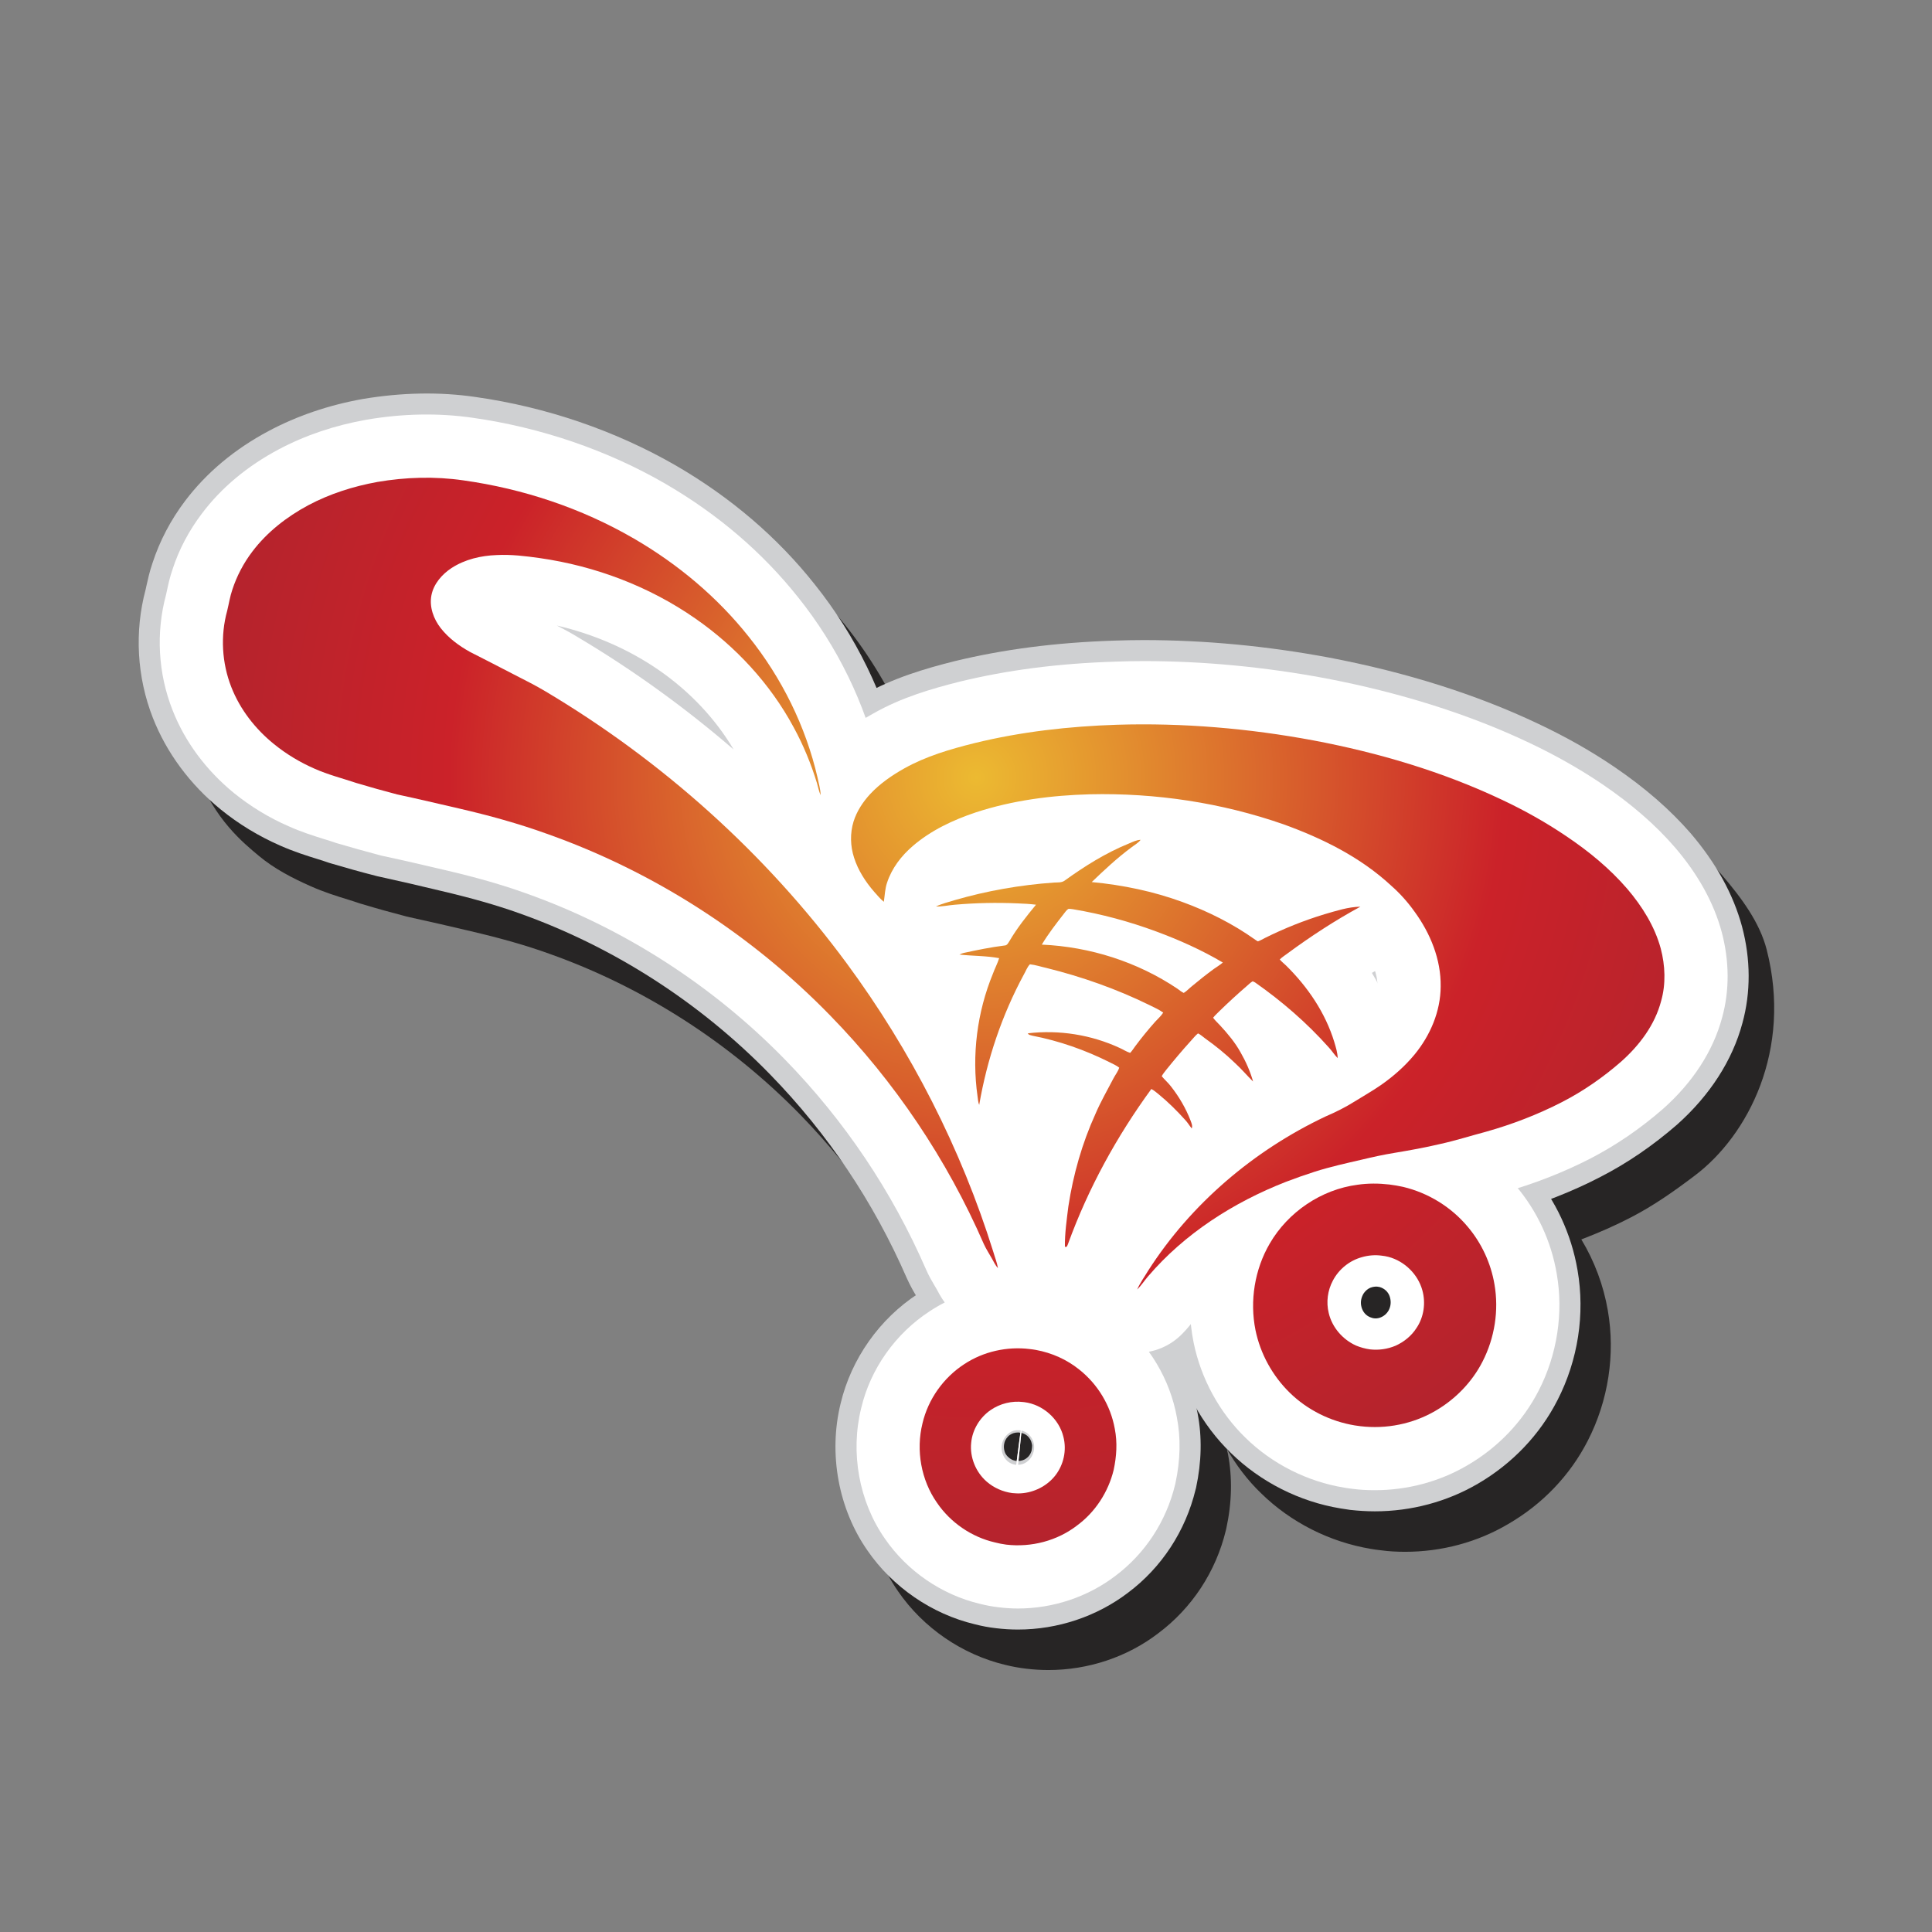 <?xml version="1.0" encoding="iso-8859-1"?>
<!-- Generator: Adobe Illustrator 13.0.0, SVG Export Plug-In . SVG Version: 6.00 Build 14948)  -->
<!DOCTYPE svg PUBLIC "-//W3C//DTD SVG 1.1//EN" "http://www.w3.org/Graphics/SVG/1.1/DTD/svg11.dtd">
<svg version="1.1" id="Layer_1" xmlns="http://www.w3.org/2000/svg" xmlns:xlink="http://www.w3.org/1999/xlink" x="0px" y="0px"
	 width="100px" height="100px" viewBox="0 0 100 100" enable-background="new 0 0 100 100" xml:space="preserve">
<rect x="0" y="0" width="100" height="100" fill="#808080" stroke="none"/>
<g>
	<g>
		<path fill="#272525" d="M91.444,49.155c-0.356-1.39-1.279-2.658-2.354-3.908c-1.074-1.239-2.374-2.368-3.988-3.474
			c-1.191-0.798-2.504-1.54-3.893-2.206c-3.192-1.516-6.841-2.668-10.857-3.438c-3.207-0.596-6.432-0.897-9.586-0.897
			c-0.504,0-1.011,0.006-1.522,0.023c-3.017,0.092-5.717,0.446-8.29,1.071c-1.294,0.325-2.666,0.724-4.014,1.383
			c-0.813-1.921-1.896-3.733-3.205-5.372c-1.931-2.431-4.335-4.486-7.163-6.136c-3.132-1.812-6.736-3.045-10.403-3.56
			c-1.855-0.267-3.809-0.237-5.821,0.11c-1.751,0.312-3.392,0.868-4.871,1.65c-1.763,0.938-3.216,2.154-4.318,3.612
			c-0.15,0.197-0.287,0.399-0.423,0.602c-3.369,10.791,1.057,14.345,2.666,15.688c0.793,0.66,1.726,1.146,2.666,1.562
			c0.715,0.318,1.372,0.521,1.957,0.701c0.197,0.063,0.391,0.121,0.588,0.191c0.049,0.012,0.104,0.035,0.159,0.046
			c0.701,0.214,1.438,0.417,2.255,0.631c0.061,0.018,0.116,0.029,0.174,0.041c1.06,0.231,2.113,0.475,3.167,0.724
			c1.6,0.376,2.883,0.741,4.055,1.164c4.868,1.725,9.363,4.608,13.005,8.341c2.984,3.068,5.363,6.605,7.079,10.547
			c0.165,0.378,0.342,0.684,0.469,0.893c-1.939,1.302-3.354,3.334-3.896,5.603c-0.637,2.594-0.11,5.443,1.404,7.619
			c1.3,1.893,3.32,3.276,5.552,3.809c0.355,0.087,0.72,0.155,1.088,0.197c0.376,0.045,0.759,0.069,1.138,0.069
			c2.062,0,4.084-0.671,5.69-1.904c1.743-1.303,2.984-3.189,3.499-5.333c0.01-0.034,0.018-0.062,0.023-0.098
			c0.29-1.337,0.317-2.634,0.084-3.85c-0.018-0.093-0.043-0.18-0.062-0.267c0.489,0.853,1.086,1.639,1.78,2.305
			c1.535,1.505,3.552,2.524,5.688,2.877c0.166,0.029,0.327,0.053,0.489,0.069c0.422,0.059,0.852,0.081,1.276,0.081
			c1.893,0,3.745-0.498,5.332-1.436c1.779-1.03,3.206-2.523,4.121-4.313c1.065-2.072,1.433-4.469,1.039-6.737
			c-0.223-1.303-0.693-2.559-1.372-3.682c0.889-0.341,1.755-0.719,2.565-1.141c1.157-0.596,2.24-1.354,3.302-2.16
			C90.483,58.77,92.772,54.348,91.444,49.155z"/>
	</g>
	<g>
		<g>
			<path fill="#CFD0D2" d="M51.342,65.144c0.094,0.174,0.18,0.348,0.312,0.498c-0.046-0.29-0.158-0.556-0.237-0.835
				c-1.673-5.364-4.266-10.437-7.601-14.958c-4.182-5.667-9.528-10.46-15.577-14.061c-0.539-0.324-1.106-0.602-1.665-0.891
				c-0.75-0.389-1.502-0.776-2.255-1.158c-0.57-0.318-1.103-0.712-1.508-1.228c-0.367-0.469-0.599-1.1-0.48-1.702
				c0.115-0.59,0.547-1.083,1.039-1.407c0.694-0.452,1.525-0.643,2.335-0.672c0.752-0.04,1.5,0.053,2.237,0.157
				c2.872,0.411,5.662,1.465,8.047,3.126c2.092,1.453,3.878,3.38,5.088,5.627c0.503,0.92,0.903,1.893,1.207,2.888
				c0.063,0.209,0.101,0.428,0.191,0.631c-0.003-0.307-0.099-0.602-0.156-0.897c-0.614-2.669-1.858-5.175-3.569-7.312
				c-1.629-2.05-3.67-3.757-5.934-5.071c-2.712-1.575-5.74-2.582-8.836-3.016c-1.477-0.214-2.982-0.168-4.443,0.082
				c-1.248,0.226-2.466,0.613-3.587,1.209c-1.111,0.597-2.13,1.39-2.891,2.397c-0.452,0.596-0.802,1.262-1.033,1.968
				c-0.122,0.354-0.177,0.724-0.266,1.089c-0.359,1.296-0.278,2.708,0.214,3.959c0.454,1.158,1.242,2.165,2.2,2.941
				c0.64,0.521,1.352,0.949,2.107,1.279c0.698,0.312,1.441,0.498,2.165,0.741c0.698,0.209,1.401,0.405,2.11,0.591
				c1.077,0.231,2.153,0.486,3.233,0.735c1.525,0.353,3.039,0.77,4.515,1.302c5.528,1.957,10.583,5.209,14.672,9.412
				c3.334,3.416,6.041,7.444,7.946,11.821C51.041,64.651,51.203,64.894,51.342,65.144z"/>
			<path fill="#CFD0D2" d="M51.654,70.001c-1.232,0-2.448-0.521-3.293-1.5c-0.42-0.486-0.671-0.943-0.805-1.188l-0.026-0.057
				c-0.008-0.012-0.017-0.023-0.025-0.042L47.438,67.1c-0.13-0.214-0.324-0.544-0.507-0.955c-1.713-3.931-4.089-7.474-7.073-10.535
				c-3.642-3.74-8.139-6.623-13.005-8.348c-1.172-0.417-2.455-0.782-4.058-1.158c-1.054-0.255-2.11-0.498-3.164-0.729
				c-0.058-0.012-0.116-0.023-0.174-0.041c-0.819-0.209-1.557-0.417-2.258-0.625c-0.049-0.018-0.104-0.029-0.159-0.047
				c-0.191-0.069-0.385-0.127-0.582-0.191c-0.584-0.18-1.244-0.388-1.962-0.706c-1.097-0.48-2.145-1.112-3.074-1.87
				c-1.586-1.291-2.799-2.929-3.508-4.736c-0.828-2.107-0.961-4.463-0.376-6.646C7.555,30.439,7.57,30.37,7.584,30.3
				c0.066-0.295,0.153-0.7,0.307-1.151c0.379-1.164,0.952-2.246,1.696-3.23c1.105-1.459,2.559-2.674,4.321-3.612
				c1.479-0.788,3.12-1.343,4.871-1.656c2.009-0.336,3.965-0.376,5.824-0.104c3.661,0.515,7.265,1.748,10.4,3.56
				c2.828,1.644,5.236,3.705,7.164,6.136c2.124,2.651,3.652,5.783,4.402,9.042c0.006,0.041,0.017,0.081,0.026,0.127l0.023,0.099
				c0.058,0.243,0.145,0.613,0.188,1.076c0.026,0.186,0.038,0.377,0.038,0.574c0,1.378-0.639,2.61-1.638,3.403
				c0.735,0.88,1.444,1.783,2.122,2.698c3.659,4.955,6.437,10.426,8.252,16.243c0.014,0.047,0.028,0.093,0.04,0.134l0.028,0.091
				c0.091,0.268,0.234,0.714,0.315,1.263c0.29,1.917-0.726,3.799-2.485,4.608C52.891,69.867,52.271,70.001,51.654,70.001z
				 M19.764,36.373c0.359,0.11,0.732,0.214,1.131,0.324c-0.573-0.446-1.079-0.943-1.507-1.488c-1.208-1.557-1.685-3.45-1.34-5.233
				c-0.015,0.012-0.032,0.018-0.049,0.029c-0.623,0.33-1.126,0.741-1.459,1.181c-0.165,0.214-0.289,0.451-0.368,0.688
				c-0.003,0.012-0.011,0.029-0.017,0.053c-0.012,0.045-0.029,0.127-0.043,0.214c-0.041,0.179-0.081,0.359-0.125,0.533
				c-0.009,0.034-0.014,0.063-0.023,0.093c-0.107,0.376-0.081,0.828,0.067,1.204c0.165,0.41,0.481,0.821,0.897,1.158
				c0.318,0.26,0.686,0.48,1.097,0.66c0.281,0.127,0.643,0.237,1.024,0.359C19.29,36.216,19.526,36.297,19.764,36.373z"/>
		</g>
		<g>
			<path fill="#CFD0D2" d="M85.96,49.096c-0.312-1.152-0.965-2.188-1.734-3.091c-0.909-1.054-1.989-1.939-3.133-2.709
				c-1.057-0.717-2.172-1.343-3.325-1.887c-3.1-1.47-6.417-2.449-9.783-3.085c-3.352-0.625-6.764-0.915-10.17-0.811
				c-2.478,0.081-4.961,0.359-7.373,0.95c-1.253,0.312-2.509,0.677-3.642,1.313c-0.639,0.359-1.253,0.782-1.756,1.32
				c-0.379,0.411-0.697,0.891-0.865,1.429c-0.186,0.608-0.168,1.268,0.028,1.87c0.208,0.654,0.591,1.245,1.037,1.76
				c0.165,0.18,0.312,0.371,0.503,0.521c0.052-0.335,0.058-0.677,0.17-0.996c0.244-0.741,0.732-1.377,1.317-1.881
				c0.943-0.816,2.09-1.354,3.268-1.749c1.907-0.625,3.919-0.885,5.919-0.938c3.393-0.076,6.801,0.434,10.005,1.551
				c2.021,0.729,4.001,1.708,5.587,3.184c0.455,0.399,0.86,0.857,1.21,1.349c0.813,1.117,1.366,2.466,1.346,3.861
				c-0.006,1.297-0.541,2.542-1.357,3.531c-0.498,0.603-1.091,1.123-1.728,1.569c-0.44,0.307-0.909,0.567-1.36,0.851
				c-0.48,0.302-0.989,0.556-1.514,0.781c-3.709,1.754-6.964,4.517-9.179,7.977c-0.193,0.325-0.422,0.631-0.57,0.979
				c0.206-0.202,0.365-0.45,0.559-0.677c1.899-2.223,4.432-3.837,7.141-4.897c0.495-0.19,0.993-0.364,1.499-0.527
				c0.8-0.254,1.622-0.435,2.44-0.624c0.556-0.134,1.113-0.255,1.682-0.348c0.791-0.133,1.577-0.272,2.353-0.457
				c0.797-0.174,1.578-0.424,2.364-0.632c1.364-0.382,2.689-0.892,3.949-1.539c1.104-0.567,2.128-1.28,3.063-2.096
				c0.945-0.84,1.747-1.898,2.071-3.144C86.229,50.932,86.193,49.982,85.96,49.096z"/>
			<path fill="#CFD0D2" d="M58.861,71.112c-0.839,0-1.688-0.245-2.425-0.741c-1.739-1.158-2.406-3.398-1.59-5.326
				c0.253-0.597,0.551-1.055,0.751-1.366c0.034-0.059,0.074-0.115,0.109-0.174c0.015-0.028,0.034-0.059,0.052-0.086
				c2.619-4.094,6.42-7.404,10.983-9.569c0.053-0.023,0.105-0.047,0.154-0.07c0.365-0.15,0.654-0.301,0.895-0.451
				c0.212-0.133,0.422-0.267,0.64-0.394c0.215-0.128,0.419-0.255,0.559-0.353c0.351-0.238,0.637-0.498,0.859-0.771
				c0.249-0.302,0.358-0.603,0.362-0.771c0.003-0.301-0.131-0.752-0.513-1.279c-0.19-0.266-0.37-0.475-0.552-0.625
				c-0.036-0.035-0.067-0.063-0.103-0.098c-0.938-0.869-2.271-1.609-4.075-2.269c-2.672-0.92-5.53-1.36-8.449-1.297
				c-1.794,0.046-3.322,0.284-4.656,0.724c-0.787,0.26-1.387,0.562-1.772,0.897c-0.014,0.092-0.026,0.185-0.04,0.278
				c-0.247,1.511-1.265,2.784-2.689,3.351c-1.423,0.568-3.039,0.348-4.257-0.584c-0.493-0.371-0.825-0.747-1.019-0.973l-0.058-0.064
				c-0.032-0.034-0.061-0.069-0.089-0.104c-0.883-1.024-1.517-2.125-1.882-3.271c-0.472-1.447-0.489-3.045-0.041-4.493
				c0.336-1.111,0.958-2.159,1.832-3.108c0.756-0.804,1.679-1.516,2.826-2.153c1.571-0.885,3.192-1.36,4.708-1.743
				c2.573-0.625,5.276-0.972,8.291-1.071c0.515-0.017,1.021-0.028,1.529-0.028c3.153,0,6.374,0.306,9.578,0.903
				c4.021,0.764,7.668,1.921,10.857,3.438c1.398,0.66,2.709,1.401,3.896,2.206c1.612,1.094,2.912,2.229,3.988,3.467
				c1.312,1.54,2.198,3.149,2.648,4.816c0.449,1.685,0.457,3.409,0.019,4.996c-0.516,1.927-1.683,3.739-3.378,5.25
				c-1.251,1.088-2.57,1.991-3.966,2.709c-1.461,0.759-3.071,1.391-4.764,1.864c-0.021,0.007-0.035,0.007-0.05,0.018
				c-0.243,0.058-0.48,0.127-0.721,0.197c-0.567,0.155-1.152,0.323-1.798,0.469c-0.892,0.214-1.776,0.37-2.604,0.51
				c-0.014,0-0.028,0.005-0.044,0.005c-0.379,0.063-0.801,0.15-1.365,0.278l-0.385,0.092c-0.628,0.151-1.223,0.291-1.739,0.452
				c-0.433,0.138-0.847,0.284-1.229,0.429c-2.24,0.88-4.109,2.147-5.4,3.67c-0.024,0.023-0.043,0.046-0.067,0.076l-0.06,0.074
				c-0.142,0.185-0.359,0.463-0.654,0.758C61.119,70.666,59.996,71.112,58.861,71.112z M77.812,46.37
				c0.758,1.522,1.144,3.144,1.117,4.764c-0.004,0.707-0.095,1.425-0.269,2.131c0.057-0.029,0.121-0.063,0.176-0.093
				c0.782-0.399,1.523-0.908,2.209-1.511c0.442-0.388,0.668-0.759,0.717-0.956c0.01-0.028,0.016-0.051,0.021-0.08
				c0.012-0.029,0.026-0.18-0.035-0.399c-0.106-0.388-0.396-0.874-0.839-1.389c-0.549-0.637-1.299-1.28-2.267-1.939
				C78.379,46.717,78.101,46.543,77.812,46.37z"/>
		</g>
		<g>
			<path fill="#CFD0D2" d="M59.038,43.47c-0.211,0.006-0.402,0.104-0.596,0.186c-1.202,0.486-2.307,1.181-3.358,1.939
				c-0.153,0.098-0.351,0.075-0.524,0.086c-1.739,0.122-3.466,0.423-5.14,0.909c-0.327,0.104-0.665,0.18-0.975,0.33
				c0.333,0.012,0.657-0.069,0.99-0.093c1.068-0.093,2.146-0.116,3.219-0.069c0.324,0.012,0.651,0.029,0.97,0.069
				c-0.492,0.596-0.976,1.204-1.367,1.87c-0.065,0.098-0.121,0.243-0.266,0.243c-0.706,0.087-1.404,0.231-2.101,0.382
				c-0.078,0.018-0.156,0.046-0.229,0.087c0.683,0.075,1.375,0.058,2.055,0.185c-0.086,0.278-0.225,0.532-0.323,0.805
				c-0.819,1.992-1.1,4.208-0.796,6.344c0.025,0.151,0.025,0.308,0.086,0.446c0.406-2.356,1.176-4.648,2.312-6.75
				c0.102-0.173,0.169-0.382,0.313-0.527c0.289,0.029,0.573,0.128,0.862,0.191c1.826,0.452,3.612,1.082,5.305,1.91
				c0.247,0.128,0.504,0.231,0.733,0.4c-0.113,0.179-0.276,0.318-0.418,0.474c-0.361,0.406-0.705,0.828-1.029,1.263
				c-0.087,0.115-0.162,0.243-0.264,0.347c-0.191-0.058-0.355-0.173-0.541-0.255c-1.474-0.683-3.138-0.948-4.753-0.758
				c0.031,0.093,0.147,0.093,0.229,0.122c1.396,0.271,2.75,0.746,4.018,1.384c0.165,0.086,0.335,0.155,0.48,0.271
				c-0.061,0.203-0.202,0.37-0.301,0.562c-0.318,0.613-0.661,1.204-0.93,1.835c-0.689,1.517-1.149,3.132-1.4,4.782
				c-0.085,0.688-0.188,1.383-0.18,2.083c0.099,0.075,0.134-0.075,0.162-0.14c1.04-2.865,2.519-5.562,4.312-8.017
				c0.14,0.069,0.258,0.18,0.377,0.272c0.494,0.405,0.949,0.856,1.377,1.332c0.125,0.133,0.22,0.295,0.336,0.438
				c0.055-0.139-0.015-0.283-0.061-0.411c-0.246-0.636-0.593-1.227-1.01-1.76c-0.142-0.19-0.33-0.347-0.481-0.532
				c0.059-0.121,0.154-0.226,0.24-0.341c0.402-0.498,0.82-0.996,1.251-1.471c0.127-0.133,0.24-0.289,0.386-0.405
				c0.135,0.063,0.244,0.168,0.363,0.255c0.545,0.388,1.063,0.805,1.54,1.268c0.339,0.307,0.628,0.654,0.947,0.967
				c-0.146-0.526-0.376-1.036-0.648-1.511c-0.287-0.516-0.665-0.967-1.062-1.396c-0.119-0.133-0.257-0.249-0.358-0.394
				c0.102-0.133,0.231-0.237,0.35-0.364c0.449-0.435,0.906-0.857,1.378-1.263c0.107-0.092,0.202-0.191,0.321-0.26
				c0.043,0.018,0.081,0.035,0.119,0.058c1.389,0.972,2.68,2.09,3.811,3.357c0.166,0.174,0.293,0.388,0.469,0.562
				c-0.008-0.29-0.095-0.556-0.174-0.828c-0.462-1.517-1.376-2.859-2.499-3.965c-0.107-0.104-0.227-0.196-0.325-0.312
				c0.119-0.121,0.264-0.208,0.4-0.312c1.203-0.886,2.46-1.708,3.773-2.42c-0.637,0.012-1.244,0.214-1.849,0.388
				c-1.069,0.324-2.107,0.741-3.107,1.239c-0.114,0.058-0.222,0.126-0.35,0.167c-0.046-0.023-0.089-0.052-0.133-0.082
				c-1.16-0.827-2.442-1.47-3.778-1.957c-1.504-0.55-3.091-0.88-4.688-1.03c0.651-0.625,1.313-1.245,2.037-1.782
				C58.711,43.742,58.907,43.643,59.038,43.47z M59.841,48.211c1.191,0.44,2.357,0.961,3.452,1.609
				c-0.142,0.127-0.307,0.22-0.46,0.33c-0.382,0.278-0.752,0.573-1.12,0.879c-0.15,0.116-0.274,0.262-0.443,0.365
				c-0.118-0.058-0.223-0.139-0.329-0.22c-2.069-1.39-4.53-2.171-7.017-2.281c0.336-0.562,0.741-1.083,1.137-1.592
				c0.073-0.093,0.134-0.185,0.232-0.255c0.084-0.012,0.168,0.006,0.255,0.017C57.01,47.308,58.45,47.696,59.841,48.211z"/>
			<path fill="#CFD0D2" d="M55.168,68.905c-0.972,0-1.93-0.329-2.705-0.919c-1.057-0.816-1.688-2.073-1.705-3.41
				c-0.009-0.897,0.092-1.69,0.18-2.386l0.034-0.283c0.003-0.041,0.009-0.087,0.017-0.133c0.012-0.075,0.023-0.156,0.039-0.237
				c-1.847,0.15-3.593-0.886-4.339-2.6c-0.304-0.689-0.374-1.285-0.403-1.552c-0.003-0.011-0.005-0.022-0.005-0.028
				c-0.243-1.702-0.217-3.421,0.069-5.112c-0.483-0.562-0.828-1.256-0.972-2.026c-0.018-0.081-0.029-0.162-0.038-0.237
				c-0.573-0.584-0.987-1.325-1.163-2.171c-0.408-1.968,0.579-3.965,2.396-4.828c0.527-0.254,1.004-0.394,1.32-0.486
				c0.061-0.018,0.118-0.035,0.179-0.052c0.041-0.018,0.084-0.029,0.127-0.041c1.708-0.498,3.485-0.839,5.292-1.007
				c1.154-0.77,2.225-1.343,3.308-1.783l0.061-0.018c0.313-0.139,1.055-0.452,2.032-0.486c1.688-0.052,3.251,0.862,4.026,2.362
				c0.223,0.44,0.37,0.903,0.437,1.372c0.716,0.284,1.404,0.608,2.067,0.961c0.619-0.243,1.244-0.463,1.873-0.654
				c0.022-0.011,0.04-0.017,0.057-0.023l0.186-0.052c0.691-0.197,1.645-0.48,2.79-0.504c2.032-0.046,3.789,1.303,4.302,3.248
				c0.515,1.945-0.364,3.988-2.134,4.943c-0.006,0-0.012,0.006-0.017,0.006c0.306,0.619,0.559,1.25,0.756,1.887
				c0.008,0.023,0.014,0.053,0.019,0.076l0.021,0.063c0.083,0.289,0.208,0.724,0.277,1.268c0.041,0.231,0.058,0.463,0.058,0.706
				c0,2.391-1.922,4.329-4.309,4.359c-0.426,0-0.843-0.053-1.251-0.168c-0.628,0.678-1.474,1.146-2.422,1.313
				c-0.618,1.308-1.845,2.229-3.283,2.442c-0.523,0.087-1.054,0.071-1.558-0.039c-0.547,1.048-1.016,2.118-1.403,3.188
				c-0.029,0.075-0.062,0.157-0.09,0.231C58.58,67.806,56.968,68.905,55.168,68.905z"/>
		</g>
		<g>
			<path fill="#CFD0D2" d="M75.961,63.487c-0.853-1.019-2.045-1.748-3.339-2.055c-0.237-0.052-0.472-0.093-0.709-0.122
				c-0.544-0.063-1.1-0.068-1.644,0.012c-1.879,0.244-3.602,1.413-4.548,3.046c-0.779,1.337-1.042,2.964-0.737,4.479
				c0.251,1.222,0.879,2.367,1.776,3.242c0.911,0.891,2.104,1.482,3.363,1.69c0.093,0.013,0.188,0.023,0.287,0.04
				c1.337,0.162,2.728-0.114,3.895-0.799c1.027-0.597,1.892-1.487,2.432-2.547c0.628-1.222,0.852-2.651,0.616-4
				C77.166,65.374,76.68,64.333,75.961,63.487z M73.322,68.731c-0.261,0.412-0.652,0.729-1.095,0.926
				c-0.414,0.174-0.87,0.238-1.319,0.186c-0.246-0.034-0.493-0.103-0.718-0.196c-0.694-0.312-1.241-0.942-1.415-1.684
				c-0.14-0.562-0.058-1.176,0.218-1.686c0.307-0.584,0.858-1.03,1.493-1.204c0.332-0.098,0.683-0.127,1.024-0.081
				c0.121,0.012,0.24,0.034,0.359,0.064c0.826,0.22,1.521,0.896,1.75,1.724C73.803,67.435,73.702,68.164,73.322,68.731z"/>
			<path fill="#CFD0D2" d="M71.163,78.226L71.163,78.226c-0.432,0-0.859-0.028-1.279-0.074c-0.166-0.024-0.327-0.047-0.489-0.075
				c-2.133-0.348-4.153-1.372-5.685-2.873c-1.502-1.452-2.572-3.409-2.996-5.486c-0.518-2.554-0.066-5.303,1.242-7.543
				c1.624-2.808,4.51-4.741,7.716-5.17c0.889-0.127,1.827-0.139,2.768-0.023c0.368,0.047,0.75,0.11,1.125,0.197
				c0.021,0.006,0.039,0.012,0.059,0.012c2.203,0.515,4.221,1.76,5.673,3.489c1.219,1.437,2.037,3.19,2.356,5.062
				c0.394,2.269,0.026,4.658-1.036,6.726c-0.915,1.796-2.345,3.293-4.122,4.329C74.9,77.729,73.05,78.226,71.163,78.226z
				 M69.672,66.348c-0.315,0.491-0.402,1.064-0.249,1.608c0.181,0.654,0.663,1.142,1.323,1.315c0.096,0.022,0.174,0.04,0.249,0.051
				c0.191,0.018,0.469,0,0.709-0.062c0.495-0.151,0.897-0.481,1.14-0.938c0.174-0.319,0.25-0.689,0.221-1.061
				c-0.003-0.011-0.003-0.027-0.005-0.046c-0.062-0.336-0.206-0.653-0.424-0.907c-0.254-0.308-0.619-0.533-0.986-0.62
				c-0.091-0.022-0.178-0.034-0.255-0.046c-0.197-0.023-0.359-0.023-0.494-0.007c-0.024,0.007-0.051,0.007-0.073,0.012
				c-0.348,0.047-0.697,0.22-0.979,0.476C69.789,66.19,69.725,66.267,69.672,66.348z"/>
		</g>
		<g>
			<path fill="#CFD0D2" d="M55.872,70.897c-0.648-0.526-1.43-0.874-2.249-1.024c-0.104-0.019-0.215-0.035-0.321-0.046
				c-1.175-0.146-2.402,0.127-3.392,0.781c-1.077,0.7-1.87,1.816-2.163,3.067c-0.344,1.39-0.072,2.935,0.752,4.109
				c0.698,1.024,1.789,1.772,2.993,2.05c0.194,0.052,0.389,0.087,0.592,0.116c1.29,0.151,2.639-0.196,3.67-0.996
				c0.942-0.694,1.614-1.736,1.889-2.871c0.151-0.7,0.197-1.425,0.059-2.125C57.489,72.761,56.826,71.655,55.872,70.897z
				 M54.61,76.386c-0.423,0.532-1.086,0.867-1.763,0.908c-0.15,0.012-0.301,0-0.449-0.012c-0.488-0.063-0.961-0.272-1.332-0.597
				c-0.563-0.492-0.876-1.262-0.798-2.002c0.061-0.683,0.452-1.321,1.013-1.703c0.489-0.335,1.1-0.484,1.688-0.41
				c0.018,0,0.035,0.006,0.053,0.006c0.951,0.121,1.794,0.857,2.02,1.795C55.221,75.065,55.057,75.823,54.61,76.386z"/>
			<path fill="#CFD0D2" d="M52.688,84.345L52.688,84.345c-0.375,0-0.758-0.023-1.129-0.069c-0.367-0.041-0.734-0.109-1.097-0.203
				c-2.237-0.533-4.263-1.928-5.563-3.82c-1.499-2.147-2.029-5.002-1.389-7.606c0.55-2.315,2.015-4.388,4.012-5.685
				c1.525-1.001,3.311-1.534,5.166-1.534c0.38,0,0.765,0.023,1.141,0.068c0.18,0.019,0.388,0.053,0.594,0.087
				c1.531,0.284,2.979,0.945,4.188,1.917c1.762,1.395,2.973,3.415,3.378,5.662c0.234,1.21,0.206,2.507-0.081,3.844
				c-0.01,0.035-0.018,0.069-0.026,0.098c-0.519,2.142-1.757,4.035-3.499,5.337C56.771,83.668,54.752,84.345,52.688,84.345z
				 M52.861,74.168l-0.145,1.453c0.162-0.006,0.307-0.063,0.376-0.115c0.023-0.019,0.047-0.035,0.07-0.053
				c0.081-0.058,0.182-0.191,0.231-0.353c0.037-0.203,0.029-0.302,0.029-0.302c-0.01-0.028-0.013-0.053-0.019-0.087
				c-0.023-0.14-0.121-0.307-0.237-0.399C53.062,74.231,52.963,74.186,52.861,74.168z M52.688,74.145
				c-0.164,0-0.298,0.053-0.369,0.099c-0.016,0.012-0.027,0.019-0.041,0.022c-0.133,0.087-0.252,0.255-0.287,0.405
				c-0.006,0.019-0.006,0.035-0.012,0.053c-0.043,0.181-0.003,0.423,0.096,0.566c0.11,0.157,0.27,0.268,0.414,0.303
				c0.021,0.004,0.041,0.011,0.061,0.017c0.021,0.006,0.043,0.006,0.059,0.012c0.006,0,0.012,0,0.017,0l0.19-1.465
				c-0.008,0-0.014,0-0.02,0C52.746,74.145,52.717,74.145,52.688,74.145z"/>
		</g>
	</g>
	<g>
		<g>
			<path fill="#FFFFFF" d="M51.342,65.144c0.094,0.174,0.18,0.348,0.312,0.498c-0.046-0.29-0.158-0.556-0.237-0.835
				c-1.673-5.364-4.266-10.437-7.601-14.958c-4.182-5.667-9.528-10.46-15.577-14.061c-0.539-0.324-1.106-0.602-1.665-0.891
				c-0.75-0.389-1.502-0.776-2.255-1.158c-0.57-0.318-1.103-0.712-1.508-1.228c-0.367-0.469-0.599-1.1-0.48-1.702
				c0.115-0.59,0.547-1.083,1.039-1.407c0.694-0.452,1.525-0.643,2.335-0.672c0.752-0.04,1.5,0.053,2.237,0.157
				c2.872,0.411,5.662,1.465,8.047,3.126c2.092,1.453,3.878,3.38,5.088,5.627c0.503,0.92,0.903,1.893,1.207,2.888
				c0.063,0.209,0.101,0.428,0.191,0.631c-0.003-0.307-0.099-0.602-0.156-0.897c-0.614-2.669-1.858-5.175-3.569-7.312
				c-1.629-2.05-3.67-3.757-5.934-5.071c-2.712-1.575-5.74-2.582-8.836-3.016c-1.477-0.214-2.982-0.168-4.443,0.082
				c-1.248,0.226-2.466,0.613-3.587,1.209c-1.111,0.597-2.13,1.39-2.891,2.397c-0.452,0.596-0.802,1.262-1.033,1.968
				c-0.122,0.354-0.177,0.724-0.266,1.089c-0.359,1.296-0.278,2.708,0.214,3.959c0.454,1.158,1.242,2.165,2.2,2.941
				c0.64,0.521,1.352,0.949,2.107,1.279c0.698,0.312,1.441,0.498,2.165,0.741c0.698,0.209,1.401,0.405,2.11,0.591
				c1.077,0.231,2.153,0.486,3.233,0.735c1.525,0.353,3.039,0.77,4.515,1.302c5.528,1.957,10.583,5.209,14.672,9.412
				c3.334,3.416,6.041,7.444,7.946,11.821C51.041,64.651,51.203,64.894,51.342,65.144z"/>
			<path fill="#FFFFFF" d="M51.654,68.912c-0.926,0-1.834-0.394-2.471-1.13c-0.342-0.394-0.547-0.764-0.668-0.995l-0.032-0.058
				c-0.046-0.081-0.081-0.134-0.11-0.186c-0.122-0.209-0.29-0.486-0.443-0.839c-1.763-4.047-4.217-7.699-7.292-10.854
				c-3.757-3.855-8.399-6.836-13.421-8.614c-1.21-0.434-2.53-0.815-4.174-1.198c-1.06-0.249-2.122-0.498-3.181-0.724
				c-0.046-0.011-0.087-0.023-0.13-0.029c-0.808-0.214-1.534-0.417-2.22-0.619c-0.041-0.011-0.079-0.023-0.119-0.035
				c-0.203-0.069-0.408-0.139-0.611-0.197c-0.556-0.174-1.184-0.371-1.84-0.666c-1.017-0.44-1.98-1.031-2.832-1.72
				c-1.438-1.175-2.541-2.657-3.178-4.289c-0.75-1.893-0.868-4.018-0.338-5.974c0.02-0.087,0.037-0.168,0.055-0.255
				c0.063-0.29,0.142-0.654,0.283-1.065c0.327-1.013,0.845-1.997,1.522-2.888c1.007-1.337,2.344-2.449,3.962-3.312
				c1.381-0.735,2.912-1.25,4.55-1.54c1.89-0.324,3.733-0.353,5.476-0.104c3.531,0.498,6.999,1.679,10.012,3.427
				c2.709,1.575,5.013,3.549,6.857,5.87c2.026,2.529,3.479,5.505,4.191,8.608c0.009,0.028,0.015,0.063,0.021,0.098
				c0.008,0.041,0.023,0.087,0.035,0.133c0.055,0.237,0.13,0.562,0.167,0.955c0.018,0.145,0.029,0.29,0.029,0.446
				c0,1.447-0.944,2.674-2.246,3.103c1.034,1.181,2.015,2.397,2.938,3.647c3.589,4.862,6.312,10.217,8.093,15.925
				c0.008,0.028,0.019,0.064,0.026,0.099c0.014,0.046,0.031,0.093,0.048,0.14c0.082,0.248,0.203,0.624,0.271,1.081
				c0.218,1.441-0.544,2.848-1.863,3.456C52.584,68.813,52.117,68.912,51.654,68.912z M21.315,37.936
				c1.074,0.237,2.148,0.486,3.216,0.735c1.441,0.335,2.683,0.672,3.82,1.042c-0.587-0.382-1.184-0.753-1.786-1.111
				c-0.014-0.012-0.028-0.018-0.043-0.029c-0.286-0.179-0.636-0.359-1.01-0.539c-0.151-0.086-0.301-0.162-0.452-0.237l-0.509-0.266
				c-0.57-0.295-1.146-0.59-1.722-0.879c-0.026-0.018-0.052-0.029-0.078-0.047c-1.021-0.556-1.864-1.256-2.506-2.066
				c-1.013-1.302-1.416-2.888-1.123-4.359c0.142-0.712,0.434-1.389,0.866-1.991c-0.906,0.173-1.754,0.463-2.501,0.856
				c-0.761,0.405-1.389,0.915-1.815,1.482c-0.237,0.312-0.42,0.654-0.535,1.007c-0.029,0.093-0.067,0.254-0.093,0.376
				c-0.035,0.168-0.07,0.336-0.113,0.498c-0.006,0.023-0.011,0.046-0.017,0.069c-0.168,0.608-0.13,1.297,0.104,1.893
				c0.231,0.59,0.654,1.146,1.222,1.604c0.394,0.324,0.851,0.597,1.352,0.816c0.327,0.146,0.721,0.267,1.134,0.4
				c0.237,0.075,0.475,0.145,0.712,0.226C20.016,37.583,20.629,37.756,21.315,37.936z M29.929,32.992
				c2.842,1.69,5.54,3.642,8.043,5.801c-0.938-1.586-2.258-2.987-3.847-4.093c-1.563-1.083-3.375-1.875-5.3-2.321
				C29.174,32.558,29.553,32.761,29.929,32.992z"/>
		</g>
		<g>
			<path fill="#FFFFFF" d="M85.96,49.096c-0.312-1.152-0.965-2.188-1.734-3.091c-0.909-1.054-1.989-1.939-3.133-2.709
				c-1.057-0.717-2.172-1.343-3.325-1.887c-3.1-1.47-6.417-2.449-9.783-3.085c-3.352-0.625-6.764-0.915-10.17-0.811
				c-2.478,0.081-4.961,0.359-7.373,0.95c-1.253,0.312-2.509,0.677-3.642,1.313c-0.639,0.359-1.253,0.782-1.756,1.32
				c-0.379,0.411-0.697,0.891-0.865,1.429c-0.186,0.608-0.168,1.268,0.028,1.87c0.208,0.654,0.591,1.245,1.037,1.76
				c0.165,0.18,0.312,0.371,0.503,0.521c0.052-0.335,0.058-0.677,0.17-0.996c0.244-0.741,0.732-1.377,1.317-1.881
				c0.943-0.816,2.09-1.354,3.268-1.749c1.907-0.625,3.919-0.885,5.919-0.938c3.393-0.076,6.801,0.434,10.005,1.551
				c2.021,0.729,4.001,1.708,5.587,3.184c0.455,0.399,0.86,0.857,1.21,1.349c0.813,1.117,1.366,2.466,1.346,3.861
				c-0.006,1.297-0.541,2.542-1.357,3.531c-0.498,0.603-1.091,1.123-1.728,1.569c-0.44,0.307-0.909,0.567-1.36,0.851
				c-0.48,0.302-0.989,0.556-1.514,0.781c-3.709,1.754-6.964,4.517-9.179,7.977c-0.193,0.325-0.422,0.631-0.57,0.979
				c0.206-0.202,0.365-0.45,0.559-0.677c1.899-2.223,4.432-3.837,7.141-4.897c0.495-0.19,0.993-0.364,1.499-0.527
				c0.8-0.254,1.622-0.435,2.44-0.624c0.556-0.134,1.113-0.255,1.682-0.348c0.791-0.133,1.577-0.272,2.353-0.457
				c0.797-0.174,1.578-0.424,2.364-0.632c1.364-0.382,2.689-0.892,3.949-1.539c1.104-0.567,2.128-1.28,3.063-2.096
				c0.945-0.84,1.747-1.898,2.071-3.144C86.229,50.932,86.193,49.982,85.96,49.096z"/>
			<path fill="#FFFFFF" d="M58.861,70.023c-0.629,0-1.265-0.186-1.817-0.562c-1.305-0.868-1.806-2.547-1.191-3.993
				c0.214-0.504,0.473-0.903,0.658-1.198c0.044-0.07,0.087-0.134,0.126-0.196c0.012-0.024,0.025-0.041,0.04-0.064
				c2.512-3.931,6.153-7.098,10.534-9.176c0.039-0.017,0.076-0.035,0.115-0.052c0.422-0.18,0.766-0.359,1.061-0.544
				c0.174-0.11,0.389-0.237,0.606-0.371c0.23-0.139,0.45-0.266,0.618-0.388c0.429-0.295,0.79-0.625,1.08-0.973
				c0.385-0.469,0.604-0.996,0.607-1.459c0.009-0.602-0.245-1.273-0.718-1.927c-0.236-0.33-0.478-0.596-0.718-0.805
				c-0.026-0.023-0.052-0.046-0.074-0.069c-1.055-0.978-2.516-1.794-4.474-2.506c-2.76-0.961-5.766-1.424-8.82-1.355
				c-1.905,0.052-3.538,0.307-4.974,0.776c-0.941,0.312-1.647,0.677-2.147,1.111c-0.194,0.168-0.29,0.307-0.33,0.382
				c-0.003,0.023-0.006,0.052-0.006,0.075c-0.021,0.156-0.038,0.312-0.064,0.463c-0.182,1.141-0.949,2.095-2.017,2.519
				c-1.065,0.428-2.278,0.26-3.189-0.435c-0.408-0.312-0.692-0.637-0.866-0.828l-0.069-0.082c-0.023-0.028-0.046-0.052-0.07-0.075
				c-0.784-0.92-1.349-1.893-1.67-2.9c-0.405-1.233-0.419-2.599-0.037-3.826c0.292-0.961,0.83-1.87,1.592-2.698
				c0.677-0.724,1.51-1.36,2.559-1.939c1.458-0.828,2.999-1.274,4.44-1.639c2.495-0.608,5.125-0.949,8.063-1.042
				c0.501-0.018,1-0.029,1.493-0.029c3.083,0,6.239,0.301,9.382,0.886c3.919,0.747,7.479,1.875,10.588,3.352
				c1.346,0.637,2.61,1.355,3.751,2.125c1.531,1.042,2.765,2.113,3.774,3.282c1.202,1.401,2.012,2.871,2.42,4.382
				c0.398,1.499,0.408,3.022,0.021,4.422c-0.461,1.726-1.515,3.357-3.055,4.724c-1.175,1.025-2.422,1.877-3.736,2.56
				c-1.403,0.724-2.938,1.325-4.563,1.782c-0.281,0.075-0.525,0.145-0.77,0.215c-0.56,0.155-1.14,0.324-1.762,0.462
				c-0.786,0.181-1.582,0.331-2.526,0.487c-0.438,0.075-0.886,0.162-1.476,0.307l-0.389,0.087c-0.647,0.15-1.256,0.295-1.813,0.475
				c-0.457,0.138-0.892,0.295-1.3,0.451c-2.405,0.943-4.423,2.315-5.836,3.978c-0.022,0.028-0.045,0.053-0.069,0.08
				c-0.022,0.029-0.052,0.07-0.083,0.11c-0.137,0.168-0.319,0.406-0.574,0.66C60.556,69.688,59.713,70.023,58.861,70.023z
				 M74.239,43.452c0.595,0.527,1.146,1.146,1.642,1.841c1.309,1.795,1.991,3.815,1.957,5.824c-0.006,1.395-0.395,2.819-1.115,4.104
				c0.921-0.295,1.804-0.66,2.616-1.082c0.854-0.439,1.667-0.995,2.423-1.649c0.545-0.493,0.933-1.031,1.057-1.511
				c0.004-0.018,0.008-0.035,0.012-0.059c0.081-0.266,0.069-0.614-0.028-0.979c-0.151-0.556-0.511-1.169-1.062-1.817
				c-0.622-0.712-1.438-1.418-2.483-2.125c-0.859-0.584-1.838-1.135-2.885-1.632C75.687,44.043,74.978,43.736,74.239,43.452z"/>
		</g>
		<g>
			<path fill="#FFFFFF" d="M59.038,43.47c-0.211,0.006-0.402,0.104-0.596,0.186c-1.202,0.486-2.307,1.181-3.358,1.939
				c-0.153,0.098-0.351,0.075-0.524,0.086c-1.739,0.122-3.466,0.423-5.14,0.909c-0.327,0.104-0.665,0.18-0.975,0.33
				c0.333,0.012,0.657-0.069,0.99-0.093c1.068-0.093,2.146-0.116,3.219-0.069c0.324,0.012,0.651,0.029,0.97,0.069
				c-0.492,0.596-0.976,1.204-1.367,1.87c-0.065,0.098-0.121,0.243-0.266,0.243c-0.706,0.087-1.404,0.231-2.101,0.382
				c-0.078,0.018-0.156,0.046-0.229,0.087c0.683,0.075,1.375,0.058,2.055,0.185c-0.086,0.278-0.225,0.532-0.323,0.805
				c-0.819,1.992-1.1,4.208-0.796,6.344c0.025,0.151,0.025,0.308,0.086,0.446c0.406-2.356,1.176-4.648,2.312-6.75
				c0.102-0.173,0.169-0.382,0.313-0.527c0.289,0.029,0.573,0.128,0.862,0.191c1.826,0.452,3.612,1.082,5.305,1.91
				c0.247,0.128,0.504,0.231,0.733,0.4c-0.113,0.179-0.276,0.318-0.418,0.474c-0.361,0.406-0.705,0.828-1.029,1.263
				c-0.087,0.115-0.162,0.243-0.264,0.347c-0.191-0.058-0.355-0.173-0.541-0.255c-1.474-0.683-3.138-0.948-4.753-0.758
				c0.031,0.093,0.147,0.093,0.229,0.122c1.396,0.271,2.75,0.746,4.018,1.384c0.165,0.086,0.335,0.155,0.48,0.271
				c-0.061,0.203-0.202,0.37-0.301,0.562c-0.318,0.613-0.661,1.204-0.93,1.835c-0.689,1.517-1.149,3.132-1.4,4.782
				c-0.085,0.688-0.188,1.383-0.18,2.083c0.099,0.075,0.134-0.075,0.162-0.14c1.04-2.865,2.519-5.562,4.312-8.017
				c0.14,0.069,0.258,0.18,0.377,0.272c0.494,0.405,0.949,0.856,1.377,1.332c0.125,0.133,0.22,0.295,0.336,0.438
				c0.055-0.139-0.015-0.283-0.061-0.411c-0.246-0.636-0.593-1.227-1.01-1.76c-0.142-0.19-0.33-0.347-0.481-0.532
				c0.059-0.121,0.154-0.226,0.24-0.341c0.402-0.498,0.82-0.996,1.251-1.471c0.127-0.133,0.24-0.289,0.386-0.405
				c0.135,0.063,0.244,0.168,0.363,0.255c0.545,0.388,1.063,0.805,1.54,1.268c0.339,0.307,0.628,0.654,0.947,0.967
				c-0.146-0.526-0.376-1.036-0.648-1.511c-0.287-0.516-0.665-0.967-1.062-1.396c-0.119-0.133-0.257-0.249-0.358-0.394
				c0.102-0.133,0.231-0.237,0.35-0.364c0.449-0.435,0.906-0.857,1.378-1.263c0.107-0.092,0.202-0.191,0.321-0.26
				c0.043,0.018,0.081,0.035,0.119,0.058c1.389,0.972,2.68,2.09,3.811,3.357c0.166,0.174,0.293,0.388,0.469,0.562
				c-0.008-0.29-0.095-0.556-0.174-0.828c-0.462-1.517-1.376-2.859-2.499-3.965c-0.107-0.104-0.227-0.196-0.325-0.312
				c0.119-0.121,0.264-0.208,0.4-0.312c1.203-0.886,2.46-1.708,3.773-2.42c-0.637,0.012-1.244,0.214-1.849,0.388
				c-1.069,0.324-2.107,0.741-3.107,1.239c-0.114,0.058-0.222,0.126-0.35,0.167c-0.046-0.023-0.089-0.052-0.133-0.082
				c-1.16-0.827-2.442-1.47-3.778-1.957c-1.504-0.55-3.091-0.88-4.688-1.03c0.651-0.625,1.313-1.245,2.037-1.782
				C58.711,43.742,58.907,43.643,59.038,43.47z M59.841,48.211c1.191,0.44,2.357,0.961,3.452,1.609
				c-0.142,0.127-0.307,0.22-0.46,0.33c-0.382,0.278-0.752,0.573-1.12,0.879c-0.15,0.116-0.274,0.262-0.443,0.365
				c-0.118-0.058-0.223-0.139-0.329-0.22c-2.069-1.39-4.53-2.171-7.017-2.281c0.336-0.562,0.741-1.083,1.137-1.592
				c0.073-0.093,0.134-0.185,0.232-0.255c0.084-0.012,0.168,0.006,0.255,0.017C57.01,47.308,58.45,47.696,59.841,48.211z"/>
			<path fill="#FFFFFF" d="M55.168,67.816c-0.731,0-1.455-0.254-2.04-0.699c-0.796-0.613-1.268-1.551-1.279-2.553
				c-0.009-0.828,0.087-1.58,0.168-2.234l0.038-0.283c0.002-0.041,0.006-0.071,0.014-0.105c0.104-0.683,0.237-1.354,0.4-2.008
				c-0.408,0.266-0.883,0.439-1.391,0.503c-1.432,0.174-2.813-0.608-3.395-1.934c-0.237-0.55-0.292-1.019-0.318-1.25l0.006,0.046
				c-0.006-0.034-0.009-0.069-0.015-0.098c-0.251-1.771-0.188-3.572,0.174-5.314c-0.55-0.469-0.94-1.123-1.082-1.87
				c-0.035-0.186-0.055-0.371-0.055-0.55c-0.573-0.463-0.99-1.117-1.149-1.881c-0.31-1.477,0.434-2.97,1.797-3.618
				c0.451-0.214,0.859-0.336,1.158-0.423c0.069-0.023,0.142-0.04,0.208-0.069c0.032-0.006,0.064-0.011,0.098-0.029
				c1.726-0.497,3.529-0.833,5.357-0.989c1.188-0.799,2.262-1.39,3.346-1.83l0.073-0.035c0.281-0.116,0.868-0.365,1.646-0.394
				c1.269-0.046,2.438,0.648,3.017,1.771c0.269,0.516,0.385,1.083,0.359,1.645c0.008,0,0.012,0,0.017,0
				c1.068,0.393,2.084,0.856,3.03,1.4c0.738-0.318,1.499-0.59,2.259-0.822c0.016-0.006,0.031-0.012,0.048-0.018l0.183-0.052
				c0.672-0.197,1.505-0.44,2.509-0.463c1.525-0.029,2.841,0.973,3.225,2.438c0.39,1.458-0.274,2.993-1.601,3.71
				c-0.317,0.173-0.643,0.358-0.963,0.55c0.506,0.839,0.906,1.725,1.181,2.622c0.007,0.018,0.011,0.035,0.018,0.053l0.018,0.069
				c0.081,0.272,0.193,0.654,0.248,1.123c0.029,0.18,0.044,0.358,0.044,0.544c0,1.795-1.45,3.259-3.244,3.271
				c-0.56-0.006-1.097-0.133-1.586-0.394c-0.567,0.956-1.604,1.598-2.794,1.604c-0.015,0-0.028,0-0.047,0
				c-0.031,0.121-0.074,0.243-0.121,0.364c-0.426,1.077-1.396,1.853-2.547,2.026c-0.663,0.104-1.332,0-1.916-0.289
				c-0.758,1.36-1.398,2.744-1.907,4.144c-0.021,0.06-0.044,0.117-0.066,0.181C57.637,67.257,56.254,67.816,55.168,67.816z"/>
		</g>
		<g>
			<path fill="#FFFFFF" d="M75.961,63.487c-0.853-1.019-2.045-1.748-3.339-2.055c-0.237-0.052-0.472-0.093-0.709-0.122
				c-0.544-0.063-1.1-0.068-1.644,0.012c-1.879,0.244-3.602,1.413-4.548,3.046c-0.779,1.337-1.042,2.964-0.737,4.479
				c0.251,1.222,0.879,2.367,1.776,3.242c0.911,0.891,2.104,1.482,3.363,1.69c0.093,0.013,0.188,0.023,0.287,0.04
				c1.337,0.162,2.728-0.114,3.895-0.799c1.027-0.597,1.892-1.487,2.432-2.547c0.628-1.222,0.852-2.651,0.616-4
				C77.166,65.374,76.68,64.333,75.961,63.487z M73.322,68.731c-0.261,0.412-0.652,0.729-1.095,0.926
				c-0.414,0.174-0.87,0.238-1.319,0.186c-0.246-0.034-0.493-0.103-0.718-0.196c-0.694-0.312-1.241-0.942-1.415-1.684
				c-0.14-0.562-0.058-1.176,0.218-1.686c0.307-0.584,0.858-1.03,1.493-1.204c0.332-0.098,0.683-0.127,1.024-0.081
				c0.121,0.012,0.24,0.034,0.359,0.064c0.826,0.22,1.521,0.896,1.75,1.724C73.803,67.435,73.702,68.164,73.322,68.731z"/>
			<path fill="#FFFFFF" d="M71.163,77.132L71.163,77.132c-0.385,0-0.772-0.018-1.149-0.069c-0.147-0.018-0.292-0.035-0.439-0.063
				c-1.913-0.313-3.726-1.229-5.103-2.576c-1.35-1.309-2.308-3.062-2.689-4.927c-0.469-2.298-0.061-4.765,1.113-6.779
				c1.46-2.518,4.051-4.254,6.928-4.636c0.796-0.109,1.638-0.116,2.485-0.012c0.333,0.04,0.678,0.099,1.022,0.174
				c2.02,0.474,3.826,1.585,5.132,3.138c1.094,1.29,1.829,2.865,2.113,4.545c0.355,2.03,0.025,4.189-0.933,6.049
				c-0.821,1.603-2.102,2.945-3.696,3.871C74.519,76.686,72.855,77.132,71.163,77.132z M70.585,66.943
				c-0.103,0.168-0.197,0.417-0.113,0.718c0.055,0.196,0.2,0.463,0.556,0.556c0.043,0.012,0.072,0.019,0.102,0.019
				c0.055,0.012,0.173,0.005,0.269-0.024c0.214-0.069,0.376-0.202,0.483-0.398c0.099-0.192,0.127-0.412,0.069-0.638
				c-0.055-0.231-0.206-0.422-0.446-0.526c-0.048-0.023-0.127-0.046-0.208-0.053c-0.101-0.012-0.246,0.007-0.373,0.058
				C70.793,66.712,70.676,66.811,70.585,66.943z"/>
		</g>
		<g>
			<path fill="#FFFFFF" d="M55.872,70.897c-0.648-0.526-1.43-0.874-2.249-1.024c-0.104-0.019-0.215-0.035-0.321-0.046
				c-1.175-0.146-2.402,0.127-3.392,0.781c-1.077,0.7-1.87,1.816-2.163,3.067c-0.344,1.39-0.072,2.935,0.752,4.109
				c0.698,1.024,1.789,1.772,2.993,2.05c0.194,0.052,0.389,0.087,0.592,0.116c1.29,0.151,2.639-0.196,3.67-0.996
				c0.942-0.694,1.614-1.736,1.889-2.871c0.151-0.7,0.197-1.425,0.059-2.125C57.489,72.761,56.826,71.655,55.872,70.897z
				 M54.61,76.386c-0.423,0.532-1.086,0.867-1.763,0.908c-0.15,0.012-0.301,0-0.449-0.012c-0.488-0.063-0.961-0.272-1.332-0.597
				c-0.563-0.492-0.876-1.262-0.798-2.002c0.061-0.683,0.452-1.321,1.013-1.703c0.489-0.335,1.1-0.484,1.688-0.41
				c0.018,0,0.035,0.006,0.053,0.006c0.951,0.121,1.794,0.857,2.02,1.795C55.221,75.065,55.057,75.823,54.61,76.386z"/>
			<path fill="#FFFFFF" d="M52.688,83.256L52.688,83.256c-0.332,0-0.671-0.022-0.998-0.064c-0.324-0.034-0.648-0.098-0.97-0.178
				c-1.977-0.469-3.769-1.697-4.92-3.376c-1.334-1.909-1.797-4.445-1.224-6.756c0.475-2.025,1.777-3.867,3.562-5.024
				c1.317-0.867,2.9-1.342,4.55-1.342c0.336,0,0.678,0.022,1.008,0.057c0.174,0.023,0.361,0.053,0.547,0.087
				c1.319,0.238,2.608,0.828,3.682,1.69c1.543,1.221,2.64,3.051,2.989,5.009c0.209,1.07,0.183,2.223-0.074,3.414
				c-0.006,0.029-0.009,0.053-0.018,0.075c-0.457,1.898-1.555,3.572-3.098,4.725C56.303,82.654,54.517,83.256,52.688,83.256z
				 M52.877,74.046l-0.18,1.771c0.152,0,0.301-0.047,0.434-0.138c0.274-0.192,0.367-0.465,0.391-0.673
				c0.021-0.231-0.026-0.544-0.315-0.798C53.125,74.139,53.01,74.081,52.877,74.046z M52.58,75.817c0.006,0,0.012,0,0.019,0
				l0.231-1.776c-0.012-0.006-0.026-0.006-0.035-0.012c-0.061,0-0.121,0-0.182,0c-0.258,0.017-0.455,0.18-0.573,0.33
				c-0.18,0.237-0.238,0.515-0.171,0.804c0.058,0.221,0.229,0.58,0.7,0.654C52.572,75.817,52.578,75.817,52.58,75.817z"/>
		</g>
	</g>
	<g>
		<radialGradient id="SVGID_1_" cx="50.536" cy="40.249" r="76.274" gradientUnits="userSpaceOnUse">
			<stop  offset="0" style="stop-color:#ECBA31"/>
			<stop  offset="0.358" style="stop-color:#CB2229"/>
			<stop  offset="0.661" style="stop-color:#A22430"/>
			<stop  offset="1" style="stop-color:#540000"/>
		</radialGradient>
		<path fill="url(#SVGID_1_)" d="M51.342,65.144c0.094,0.174,0.18,0.348,0.312,0.498c-0.046-0.29-0.158-0.556-0.237-0.835
			c-1.673-5.364-4.266-10.437-7.601-14.958c-4.182-5.667-9.528-10.46-15.577-14.061c-0.539-0.324-1.106-0.602-1.665-0.891
			c-0.75-0.389-1.502-0.776-2.255-1.158c-0.57-0.318-1.103-0.712-1.508-1.228c-0.367-0.469-0.599-1.1-0.48-1.702
			c0.115-0.59,0.547-1.083,1.039-1.407c0.694-0.452,1.525-0.643,2.335-0.672c0.752-0.04,1.5,0.053,2.237,0.157
			c2.872,0.411,5.662,1.465,8.047,3.126c2.092,1.453,3.878,3.38,5.088,5.627c0.503,0.92,0.903,1.893,1.207,2.888
			c0.063,0.209,0.101,0.428,0.191,0.631c-0.003-0.307-0.099-0.602-0.156-0.897c-0.614-2.669-1.858-5.175-3.569-7.312
			c-1.629-2.05-3.67-3.757-5.934-5.071c-2.712-1.575-5.74-2.582-8.836-3.016c-1.477-0.214-2.982-0.168-4.443,0.082
			c-1.248,0.226-2.466,0.613-3.587,1.209c-1.111,0.597-2.13,1.39-2.891,2.397c-0.452,0.596-0.802,1.262-1.033,1.968
			c-0.122,0.354-0.177,0.724-0.266,1.089c-0.359,1.296-0.278,2.708,0.214,3.959c0.454,1.158,1.242,2.165,2.2,2.941
			c0.64,0.521,1.352,0.949,2.107,1.279c0.698,0.312,1.441,0.498,2.165,0.741c0.698,0.209,1.401,0.405,2.11,0.591
			c1.077,0.231,2.153,0.486,3.233,0.735c1.525,0.353,3.039,0.77,4.515,1.302c5.528,1.957,10.583,5.209,14.672,9.412
			c3.334,3.416,6.041,7.444,7.946,11.821C51.041,64.651,51.203,64.894,51.342,65.144z"/>
		<radialGradient id="SVGID_2_" cx="50.535" cy="40.248" r="76.269" gradientUnits="userSpaceOnUse">
			<stop  offset="0" style="stop-color:#ECBA31"/>
			<stop  offset="0.358" style="stop-color:#CB2229"/>
			<stop  offset="0.661" style="stop-color:#A22430"/>
			<stop  offset="1" style="stop-color:#540000"/>
		</radialGradient>
		<path fill="url(#SVGID_2_)" d="M85.96,49.096c-0.312-1.152-0.965-2.188-1.734-3.091c-0.909-1.054-1.989-1.939-3.133-2.709
			c-1.057-0.717-2.172-1.343-3.325-1.887c-3.1-1.47-6.417-2.449-9.783-3.085c-3.352-0.625-6.764-0.915-10.17-0.811
			c-2.478,0.081-4.961,0.359-7.373,0.95c-1.253,0.312-2.509,0.677-3.642,1.313c-0.639,0.359-1.253,0.782-1.756,1.32
			c-0.379,0.411-0.697,0.891-0.865,1.429c-0.186,0.608-0.168,1.268,0.028,1.87c0.208,0.654,0.591,1.245,1.037,1.76
			c0.165,0.18,0.312,0.371,0.503,0.521c0.052-0.335,0.058-0.677,0.17-0.996c0.244-0.741,0.732-1.377,1.317-1.881
			c0.943-0.816,2.09-1.354,3.268-1.749c1.907-0.625,3.919-0.885,5.919-0.938c3.393-0.076,6.801,0.434,10.005,1.551
			c2.021,0.729,4.001,1.708,5.587,3.184c0.455,0.399,0.86,0.857,1.21,1.349c0.813,1.117,1.366,2.466,1.346,3.861
			c-0.006,1.297-0.541,2.542-1.357,3.531c-0.498,0.603-1.091,1.123-1.728,1.569c-0.44,0.307-0.909,0.567-1.36,0.851
			c-0.48,0.302-0.989,0.556-1.514,0.781c-3.709,1.754-6.964,4.517-9.179,7.977c-0.193,0.325-0.422,0.631-0.57,0.979
			c0.206-0.202,0.365-0.45,0.559-0.677c1.899-2.223,4.432-3.837,7.141-4.897c0.495-0.19,0.993-0.364,1.499-0.527
			c0.8-0.254,1.622-0.435,2.44-0.624c0.556-0.134,1.113-0.255,1.682-0.348c0.791-0.133,1.577-0.272,2.353-0.457
			c0.797-0.174,1.578-0.424,2.364-0.632c1.364-0.382,2.689-0.892,3.949-1.539c1.104-0.567,2.128-1.28,3.063-2.096
			c0.945-0.84,1.747-1.898,2.071-3.144C86.229,50.932,86.193,49.982,85.96,49.096z"/>
		<radialGradient id="SVGID_3_" cx="50.534" cy="40.25" r="76.272" gradientUnits="userSpaceOnUse">
			<stop  offset="0" style="stop-color:#ECBA31"/>
			<stop  offset="0.358" style="stop-color:#CB2229"/>
			<stop  offset="0.661" style="stop-color:#A22430"/>
			<stop  offset="1" style="stop-color:#540000"/>
		</radialGradient>
		<path fill="url(#SVGID_3_)" d="M59.038,43.47c-0.211,0.006-0.402,0.104-0.596,0.186c-1.202,0.486-2.307,1.181-3.358,1.939
			c-0.153,0.098-0.351,0.075-0.524,0.086c-1.739,0.122-3.466,0.423-5.14,0.909c-0.327,0.104-0.665,0.18-0.975,0.33
			c0.333,0.012,0.657-0.069,0.99-0.093c1.068-0.093,2.146-0.116,3.219-0.069c0.324,0.012,0.651,0.029,0.97,0.069
			c-0.492,0.596-0.976,1.204-1.367,1.87c-0.065,0.098-0.121,0.243-0.266,0.243c-0.706,0.087-1.404,0.231-2.101,0.382
			c-0.078,0.018-0.156,0.046-0.229,0.087c0.683,0.075,1.375,0.058,2.055,0.185c-0.086,0.278-0.225,0.532-0.323,0.805
			c-0.819,1.992-1.1,4.208-0.796,6.344c0.025,0.151,0.025,0.308,0.086,0.446c0.406-2.356,1.176-4.648,2.312-6.75
			c0.102-0.173,0.169-0.382,0.313-0.527c0.289,0.029,0.573,0.128,0.862,0.191c1.826,0.452,3.612,1.082,5.305,1.91
			c0.247,0.128,0.504,0.231,0.733,0.4c-0.113,0.179-0.276,0.318-0.418,0.474c-0.361,0.406-0.705,0.828-1.029,1.263
			c-0.087,0.115-0.162,0.243-0.264,0.347c-0.191-0.058-0.355-0.173-0.541-0.255c-1.474-0.683-3.138-0.948-4.753-0.758
			c0.031,0.093,0.147,0.093,0.229,0.122c1.396,0.271,2.75,0.746,4.018,1.384c0.165,0.086,0.335,0.155,0.48,0.271
			c-0.061,0.203-0.202,0.37-0.301,0.562c-0.318,0.613-0.661,1.204-0.93,1.835c-0.689,1.517-1.149,3.132-1.4,4.782
			c-0.085,0.688-0.188,1.383-0.18,2.083c0.099,0.075,0.134-0.075,0.162-0.14c1.04-2.865,2.519-5.562,4.312-8.017
			c0.14,0.069,0.258,0.18,0.377,0.272c0.494,0.405,0.949,0.856,1.377,1.332c0.125,0.133,0.22,0.295,0.336,0.438
			c0.055-0.139-0.015-0.283-0.061-0.411c-0.246-0.636-0.593-1.227-1.01-1.76c-0.142-0.19-0.33-0.347-0.481-0.532
			c0.059-0.121,0.154-0.226,0.24-0.341c0.402-0.498,0.82-0.996,1.251-1.471c0.127-0.133,0.24-0.289,0.386-0.405
			c0.135,0.063,0.244,0.168,0.363,0.255c0.545,0.388,1.063,0.805,1.54,1.268c0.339,0.307,0.628,0.654,0.947,0.967
			c-0.146-0.526-0.376-1.036-0.648-1.511c-0.287-0.516-0.665-0.967-1.062-1.396c-0.119-0.133-0.257-0.249-0.358-0.394
			c0.102-0.133,0.231-0.237,0.35-0.364c0.449-0.435,0.906-0.857,1.378-1.263c0.107-0.092,0.202-0.191,0.321-0.26
			c0.043,0.018,0.081,0.035,0.119,0.058c1.389,0.972,2.68,2.09,3.811,3.357c0.166,0.174,0.293,0.388,0.469,0.562
			c-0.008-0.29-0.095-0.556-0.174-0.828c-0.462-1.517-1.376-2.859-2.499-3.965c-0.107-0.104-0.227-0.196-0.325-0.312
			c0.119-0.121,0.264-0.208,0.4-0.312c1.203-0.886,2.46-1.708,3.773-2.42c-0.637,0.012-1.244,0.214-1.849,0.388
			c-1.069,0.324-2.107,0.741-3.107,1.239c-0.114,0.058-0.222,0.126-0.35,0.167c-0.046-0.023-0.089-0.052-0.133-0.082
			c-1.16-0.827-2.442-1.47-3.778-1.957c-1.504-0.55-3.091-0.88-4.688-1.03c0.651-0.625,1.313-1.245,2.037-1.782
			C58.711,43.742,58.907,43.643,59.038,43.47z M59.841,48.211c1.191,0.44,2.357,0.961,3.452,1.609
			c-0.142,0.127-0.307,0.22-0.46,0.33c-0.382,0.278-0.752,0.573-1.12,0.879c-0.15,0.116-0.274,0.262-0.443,0.365
			c-0.118-0.058-0.223-0.139-0.329-0.22c-2.069-1.39-4.53-2.171-7.017-2.281c0.336-0.562,0.741-1.083,1.137-1.592
			c0.073-0.093,0.134-0.185,0.232-0.255c0.084-0.012,0.168,0.006,0.255,0.017C57.01,47.308,58.45,47.696,59.841,48.211z"/>
		<radialGradient id="SVGID_4_" cx="50.535" cy="40.245" r="76.282" gradientUnits="userSpaceOnUse">
			<stop  offset="0" style="stop-color:#ECBA31"/>
			<stop  offset="0.358" style="stop-color:#CB2229"/>
			<stop  offset="0.661" style="stop-color:#A22430"/>
			<stop  offset="1" style="stop-color:#540000"/>
		</radialGradient>
		<path fill="url(#SVGID_4_)" d="M75.961,63.487c-0.853-1.019-2.045-1.748-3.339-2.055c-0.237-0.052-0.472-0.093-0.709-0.122
			c-0.544-0.063-1.1-0.068-1.644,0.012c-1.879,0.244-3.602,1.413-4.548,3.046c-0.779,1.337-1.042,2.964-0.737,4.479
			c0.251,1.222,0.879,2.367,1.776,3.242c0.911,0.891,2.104,1.482,3.363,1.69c0.093,0.013,0.188,0.023,0.287,0.04
			c1.337,0.162,2.728-0.114,3.895-0.799c1.027-0.597,1.892-1.487,2.432-2.547c0.628-1.222,0.852-2.651,0.616-4
			C77.166,65.374,76.68,64.333,75.961,63.487z M73.322,68.731c-0.261,0.412-0.652,0.729-1.095,0.926
			c-0.414,0.174-0.87,0.238-1.319,0.186c-0.246-0.034-0.493-0.103-0.718-0.196c-0.694-0.312-1.241-0.942-1.415-1.684
			c-0.14-0.562-0.058-1.176,0.218-1.686c0.307-0.584,0.858-1.03,1.493-1.204c0.332-0.098,0.683-0.127,1.024-0.081
			c0.121,0.012,0.24,0.034,0.359,0.064c0.826,0.22,1.521,0.896,1.75,1.724C73.803,67.435,73.702,68.164,73.322,68.731z"/>
		<radialGradient id="SVGID_5_" cx="50.536" cy="40.254" r="76.269" gradientUnits="userSpaceOnUse">
			<stop  offset="0" style="stop-color:#ECBA31"/>
			<stop  offset="0.358" style="stop-color:#CB2229"/>
			<stop  offset="0.661" style="stop-color:#A22430"/>
			<stop  offset="1" style="stop-color:#540000"/>
		</radialGradient>
		<path fill="url(#SVGID_5_)" d="M55.872,70.897c-0.648-0.526-1.43-0.874-2.249-1.024c-0.104-0.019-0.215-0.035-0.321-0.046
			c-1.175-0.146-2.402,0.127-3.392,0.781c-1.077,0.7-1.87,1.816-2.163,3.067c-0.344,1.39-0.072,2.935,0.752,4.109
			c0.698,1.024,1.789,1.772,2.993,2.05c0.194,0.052,0.389,0.087,0.592,0.116c1.29,0.151,2.639-0.196,3.67-0.996
			c0.942-0.694,1.614-1.736,1.889-2.871c0.151-0.7,0.197-1.425,0.059-2.125C57.489,72.761,56.826,71.655,55.872,70.897z
			 M54.61,76.386c-0.423,0.532-1.086,0.867-1.763,0.908c-0.15,0.012-0.301,0-0.449-0.012c-0.488-0.063-0.961-0.272-1.332-0.597
			c-0.563-0.492-0.876-1.262-0.798-2.002c0.061-0.683,0.452-1.321,1.013-1.703c0.489-0.335,1.1-0.484,1.688-0.41
			c0.018,0,0.035,0.006,0.053,0.006c0.951,0.121,1.794,0.857,2.02,1.795C55.221,75.065,55.057,75.823,54.61,76.386z"/>
	</g>
</g>
</svg>
